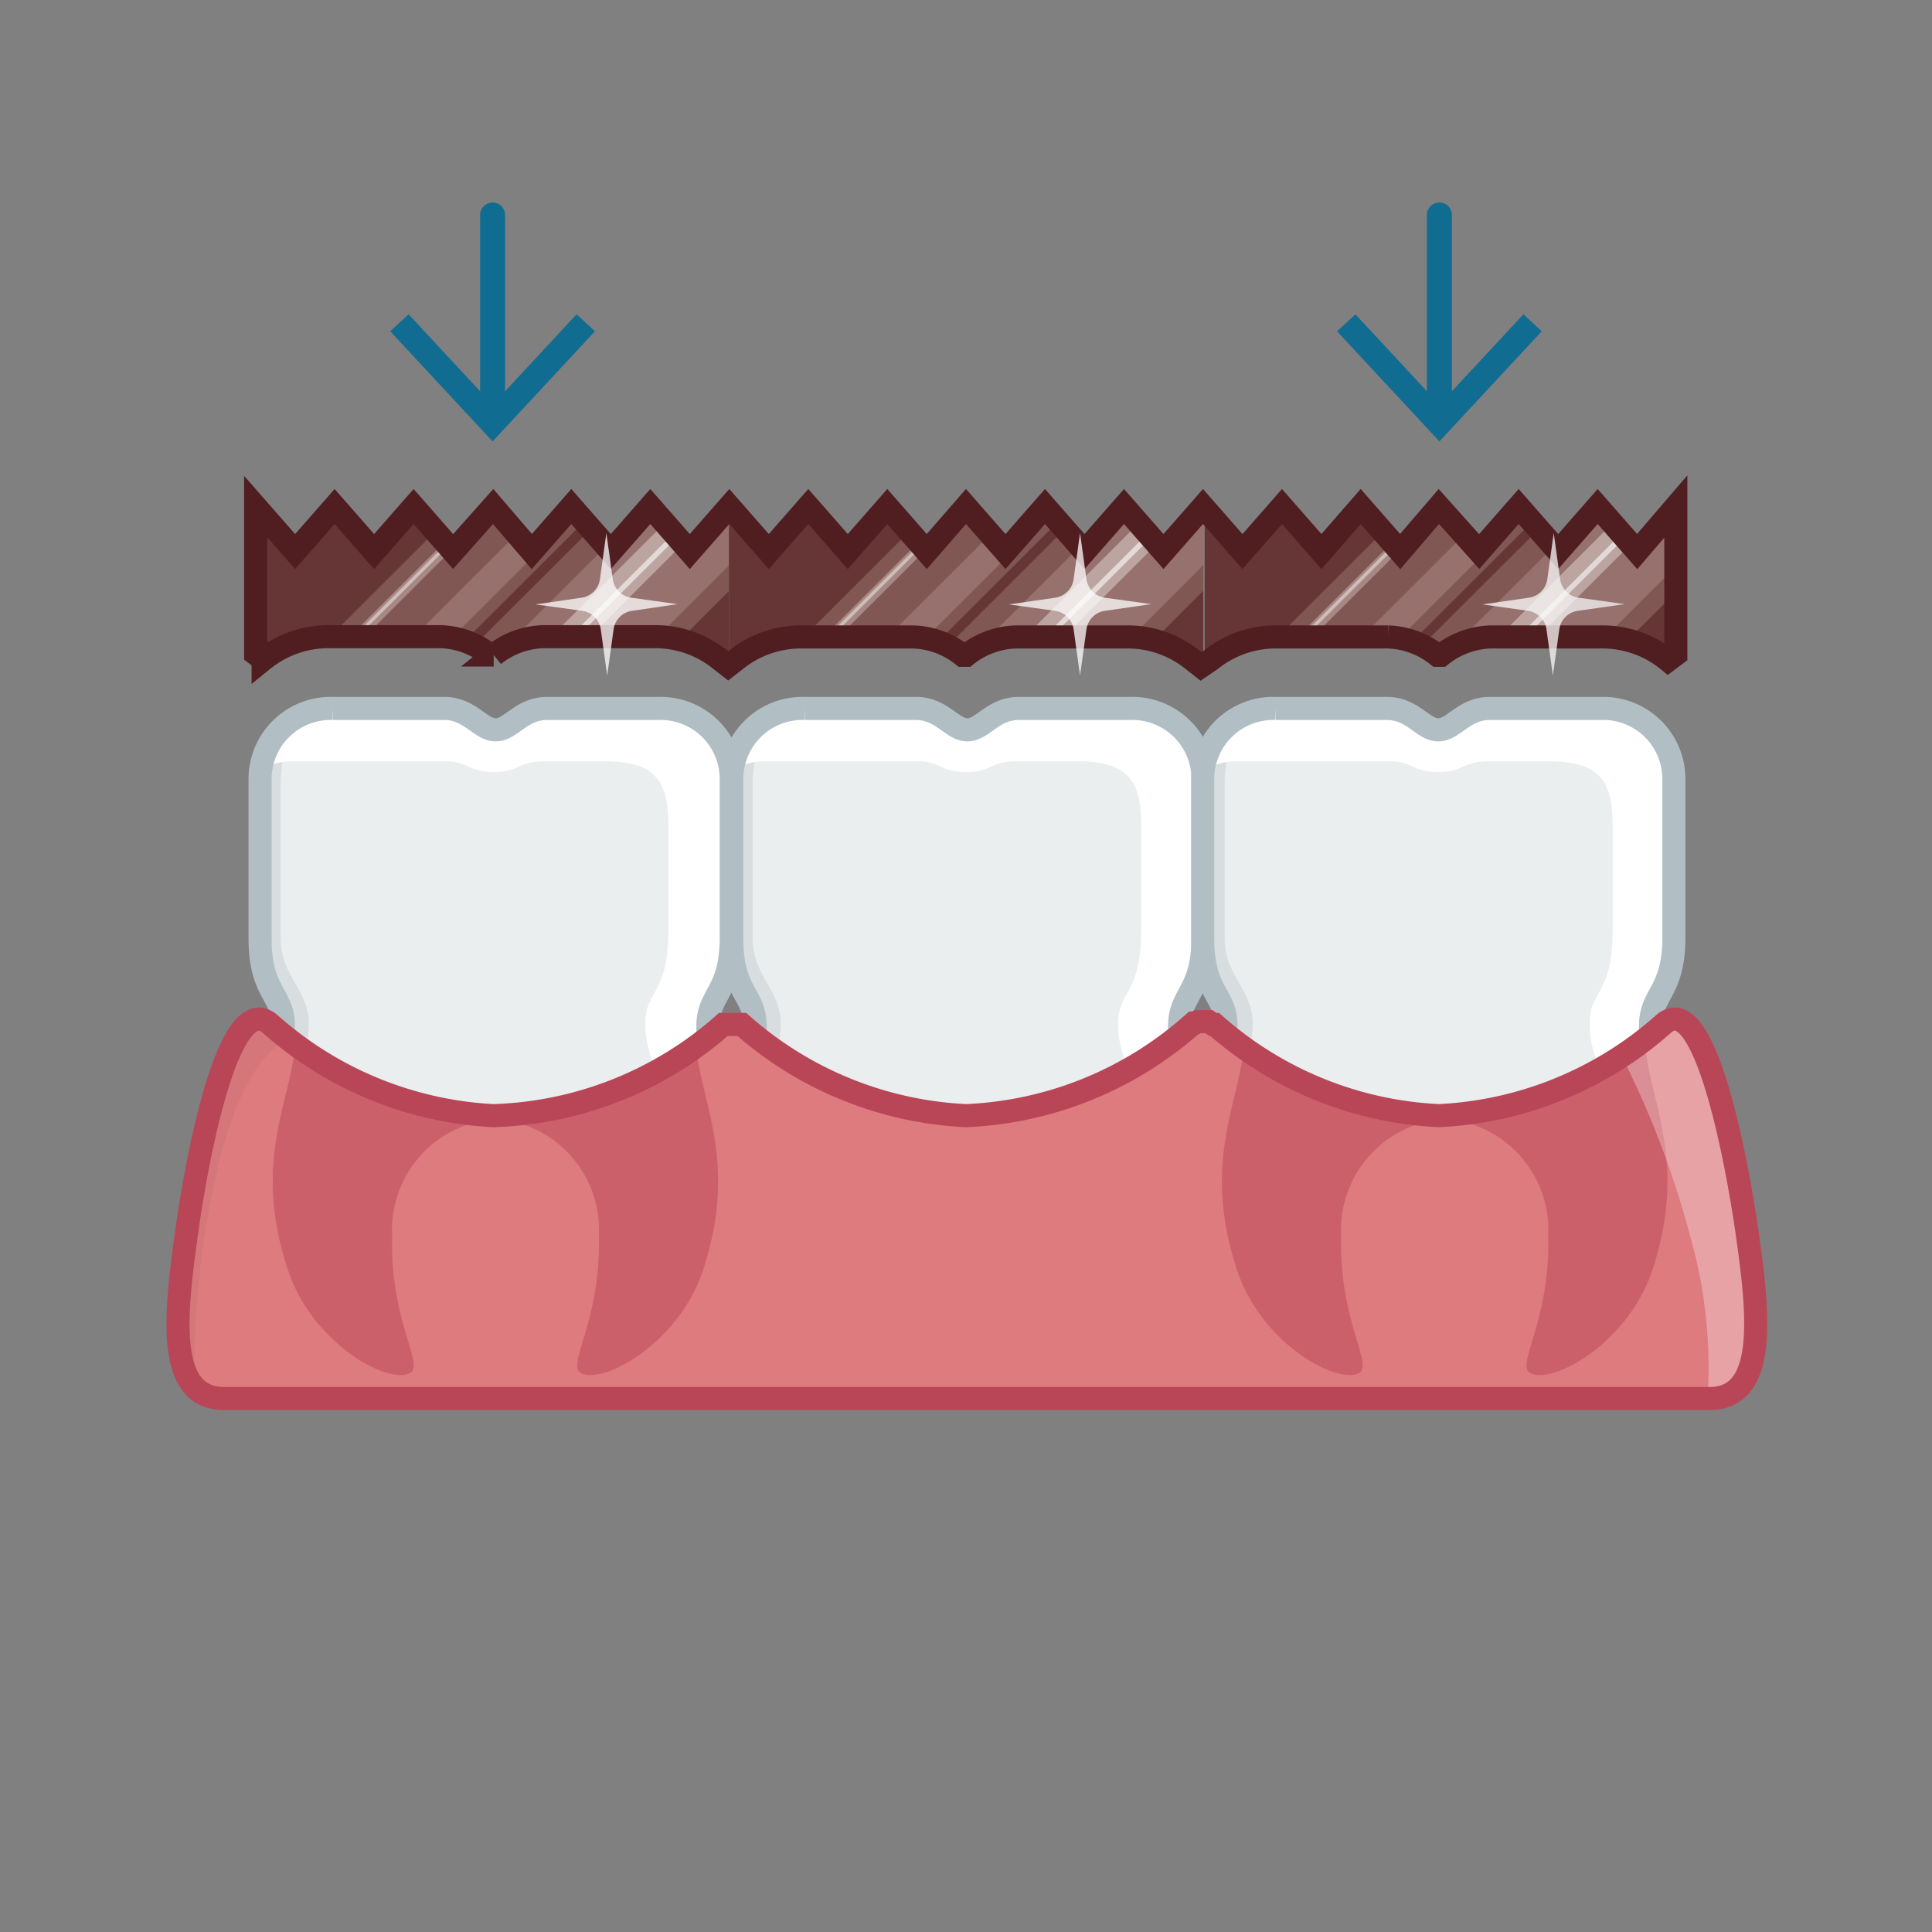 ﻿<svg xmlns="http://www.w3.org/2000/svg" xmlns:xlink="http://www.w3.org/1999/xlink" viewBox="0 0 69.46 69.46"><rect x="0" y="0" width="69.46" height="69.46" fill="#808080" stroke="none"/><defs><style>.cls-1,.cls-19,.cls-23,.cls-27,.cls-8{fill:none;}.cls-2{isolation:isolate;}.cls-3{stroke:#dcddde;stroke-width:1.06px;fill:url(#New_Gradient_Swatch_2);}.cls-19,.cls-27,.cls-3,.cls-8{stroke-miterlimit:10;}.cls-4{fill:url(#New_Gradient_Swatch_2-2);}.cls-5{fill:#eaeeef;}.cls-26,.cls-6{fill:#fff;}.cls-7{fill:#d8dee0;}.cls-8{stroke:#b1bfc4;}.cls-19,.cls-27,.cls-8{stroke-width:0.83px;}.cls-9{clip-path:url(#clip-path);}.cls-10{fill:#653635;}.cls-11{fill:#805753;}.cls-12{fill:#96716d;}.cls-13{fill:#bca4a0;}.cls-14{fill:#a78884;}.cls-15{fill:#e3dad8;}.cls-16{fill:#cebcb9;}.cls-17{clip-path:url(#clip-path-2);}.cls-18{clip-path:url(#clip-path-3);}.cls-19{stroke:#501e20;}.cls-20{fill:#dd7b7f;}.cls-21{opacity:0.5;}.cls-21,.cls-25{mix-blend-mode:multiply;}.cls-22{fill:#b94656;}.cls-23{stroke:#116c91;stroke-linecap:round;stroke-linejoin:round;stroke-width:0.9px;}.cls-24{fill:#116c91;}.cls-25{fill:#181a1d;opacity:0.05;}.cls-26{opacity:0.3;}.cls-27{stroke:#b94656;}.cls-28{opacity:0.75;}.cls-29{fill:url(#New_Gradient_Swatch_2-3);}</style><linearGradient id="New_Gradient_Swatch_2" x1="34.73" y1="45.42" x2="34.73" y2="62.25" gradientUnits="userSpaceOnUse"><stop offset="0" stop-color="#fff" /><stop offset="1" stop-color="#f2f2f2" /></linearGradient><linearGradient id="New_Gradient_Swatch_2-2" x1="36" y1="24.22" x2="36" y2="7.14" xlink:href="#New_Gradient_Swatch_2" /><clipPath id="clip-path" transform="translate(-1.27 -1.27)"><path class="cls-1" d="M13.11,24.17h4a3,3,0,0,1,1.79.66l.07,0,.06,0a3,3,0,0,1,1.79-.66h4a3.71,3.71,0,0,1,2.66,1.09V19.49h0l-1.42,1.63-1.42-1.63-1.42,1.63-1.42-1.63-1.42,1.63L19,19.49l-1.42,1.63-1.42-1.63-1.42,1.63-1.42-1.63-1.42,1.63-1.42-1.63h0v5.76A3.71,3.71,0,0,1,13.11,24.17Z" /></clipPath><clipPath id="clip-path-2" transform="translate(-1.27 -1.27)"><path class="cls-1" d="M30.16,24.17h4a3,3,0,0,1,1.79.66l.07,0,.06,0a3,3,0,0,1,1.79-.66h4a3.71,3.71,0,0,1,2.66,1.09V19.49h0l-1.42,1.63-1.42-1.63-1.42,1.63-1.42-1.63-1.42,1.63L36,19.49l-1.42,1.63-1.42-1.63-1.42,1.63-1.42-1.63-1.42,1.63-1.42-1.63h0v5.76A3.71,3.71,0,0,1,30.16,24.17Z" /></clipPath><clipPath id="clip-path-3" transform="translate(-1.27 -1.27)"><path class="cls-1" d="M47.2,24.17h4a3,3,0,0,1,1.79.66l.07,0,.06,0a3,3,0,0,1,1.79-.66h4a3.71,3.71,0,0,1,2.66,1.09V19.49h0l-1.42,1.63-1.42-1.63-1.42,1.63-1.42-1.63-1.42,1.63-1.42-1.63-1.42,1.63-1.42-1.63-1.42,1.63-1.42-1.63L46,21.12l-1.42-1.63h0v5.76A3.71,3.71,0,0,1,47.2,24.17Z" /></clipPath><linearGradient id="New_Gradient_Swatch_2-3" x1="54.57" y1="23" x2="59.68" y2="23" xlink:href="#New_Gradient_Swatch_2" /></defs><title>D6792_crown_full_cast_noble_metal</title><g class="cls-2"><g id="D6792_-_crown_full_cast_noble_metal" data-name="D6792 - crown, full cast noble metal"><path class="cls-5" d="M40,45.86c.09,3.16-1.24,4.91-.7,5.21.84.47,3.73-1.12,4.66-3.92,1.46-4.38-.28-6.71-.28-9,0-1.15.84-1.21.84-3.17V29.26a2.54,2.54,0,0,0-2.62-2.52h-4c-.93,0-1.3.77-1.85.77s-.92-.77-1.85-.77h-4a2.54,2.54,0,0,0-2.62,2.52V35c0,2,.84,2,.84,3.17,0,2.24-1.74,4.58-.28,9,.93,2.8,3.82,4.38,4.66,3.92.55-.3-.79-2.05-.7-5.21.08-2.74,1.93-4.47,4-4.47S39.88,43.12,40,45.86Z" transform="translate(-1.27 -1.27)" /><path class="cls-6" d="M36.71,41.47v-.34s-4.23-.82-5.73,2.77c-1.25,3,.47,6,1.66,7.22l.09,0c.55-.3-.79-2.05-.7-5.21.08-2.74,1.93-4.47,4-4.47A3.57,3.57,0,0,1,36.71,41.47Z" transform="translate(-1.27 -1.27)" /><path class="cls-7" d="M29.33,48.35a9.88,9.88,0,0,1-1-5c0-1.52.86-3.52,1-5s-1-1.86-1-3.38V29.4a5.74,5.74,0,0,1,.54-2.32,2.45,2.45,0,0,0-1.3,2.18V35c0,2,.84,2,.84,3.17,0,2.24-1.74,4.58-.28,9a6.32,6.32,0,0,0,3.83,3.92A6.53,6.53,0,0,1,29.33,48.35Z" transform="translate(-1.27 -1.27)" /><path class="cls-6" d="M43.93,47.16c1.46-4.38-.28-6.71-.28-9,0-1.15.84-1.21.84-3.17V29.26a2.54,2.54,0,0,0-2.62-2.52h-4c-.93,0-1.3.77-1.85.77s-.92-.77-1.85-.77h-4A2.55,2.55,0,0,0,27.53,29a2.33,2.33,0,0,1,1.33-.36h5.47c.67,0,.81.39,1.68.39s.89-.39,1.81-.39H40c1.93,0,2.3.8,2.3,2.36v3.68c0,2.39-.83,2.16-.83,3.4s.55,1.38.92,4.92c.24,2.35-1.1,6-3,7.44l-.18.16c0,.22,0,.37.12.43C40.1,51.55,43,50,43.93,47.16Z" transform="translate(-1.27 -1.27)" /><path class="cls-7" d="M39.29,50.61a16.27,16.27,0,0,0,1-2.41,6.58,6.58,0,0,0-.32-5,4.08,4.08,0,0,0-3.5-2.09l0,.32A4.3,4.3,0,0,1,40,45.86a13.67,13.67,0,0,1-.76,4.51Z" transform="translate(-1.27 -1.27)" /><path class="cls-8" d="M40,45.86c.09,3.16-1.24,4.91-.7,5.21.84.47,3.73-1.12,4.66-3.92,1.46-4.38-.28-6.71-.28-9,0-1.15.84-1.21.84-3.17V29.26a2.54,2.54,0,0,0-2.62-2.52h-4c-.93,0-1.3.77-1.85.77s-.92-.77-1.85-.77h-4a2.54,2.54,0,0,0-2.62,2.52V35c0,2,.84,2,.84,3.17,0,2.24-1.74,4.58-.28,9,.93,2.8,3.82,4.38,4.66,3.92.55-.3-.79-2.05-.7-5.21.08-2.74,1.93-4.47,4-4.47S39.88,43.12,40,45.86Z" transform="translate(-1.27 -1.27)" /><g class="cls-9"><polygon class="cls-10" points="5.22 21.75 17.19 33.69 29.15 21.75 17.19 9.81 5.22 21.75" /><polygon class="cls-11" points="11.87 28.38 15.47 31.98 27.43 20.03 23.83 16.44 11.87 28.38" /><polygon class="cls-12" points="12.45 28.96 15.01 31.52 26.97 19.57 24.41 17.02 12.45 28.96" /><polygon class="cls-11" points="9.12 25.63 11.61 28.13 23.57 16.19 21.07 13.69 9.12 25.63" /><polygon class="cls-13" points="13.09 29.6 13.79 30.3 25.75 18.36 25.05 17.66 13.09 29.6" /><polygon class="cls-12" points="10.62 27.14 11.32 27.84 23.29 15.9 22.58 15.2 10.62 27.14" /><polygon class="cls-14" points="9.47 25.99 9.74 26.26 21.7 14.32 21.43 14.05 9.47 25.99" /><polygon class="cls-15" points="13.43 29.95 13.56 30.08 25.52 18.14 25.39 18 13.43 29.95" /><polygon class="cls-16" points="9.53 26.05 9.62 26.13 21.58 14.19 21.49 14.11 9.53 26.05" /></g><g class="cls-17"><polygon class="cls-10" points="22.27 21.75 34.23 33.69 46.19 21.75 34.23 9.81 22.27 21.75" /><polygon class="cls-11" points="28.91 28.38 32.51 31.98 44.47 20.03 40.87 16.44 28.91 28.38" /><polygon class="cls-12" points="29.49 28.96 32.05 31.52 44.01 19.57 41.45 17.02 29.49 28.96" /><polygon class="cls-11" points="26.16 25.63 28.65 28.13 40.61 16.19 38.12 13.69 26.16 25.63" /><polygon class="cls-13" points="30.13 29.6 30.83 30.3 42.79 18.36 42.09 17.66 30.13 29.6" /><polygon class="cls-12" points="27.66 27.14 28.37 27.84 40.33 15.9 39.62 15.2 27.66 27.14" /><polygon class="cls-14" points="26.51 25.99 26.78 26.26 38.74 14.32 38.47 14.05 26.51 25.99" /><polygon class="cls-15" points="30.48 29.95 30.61 30.08 42.57 18.14 42.44 18 30.48 29.95" /><polygon class="cls-16" points="26.57 26.05 26.66 26.13 38.62 14.19 38.53 14.11 26.57 26.05" /></g><g class="cls-18"><polygon class="cls-10" points="39.31 21.75 51.27 33.69 63.23 21.75 51.27 9.81 39.31 21.75" /><polygon class="cls-11" points="45.95 28.38 49.55 31.98 61.51 20.03 57.91 16.44 45.95 28.38" /><polygon class="cls-12" points="46.53 28.96 49.09 31.52 61.05 19.57 58.49 17.02 46.53 28.96" /><polygon class="cls-11" points="43.2 25.63 45.7 28.13 57.66 16.19 55.16 13.69 43.2 25.63" /><polygon class="cls-13" points="47.17 29.6 47.87 30.3 59.84 18.36 59.13 17.66 47.17 29.6" /><polygon class="cls-12" points="44.71 27.14 45.41 27.84 57.37 15.9 56.67 15.2 44.71 27.14" /><polygon class="cls-14" points="43.55 25.99 43.83 26.26 55.79 14.32 55.52 14.05 43.55 25.99" /><polygon class="cls-15" points="47.52 29.95 47.65 30.08 59.61 18.14 59.48 18 47.52 29.95" /><polygon class="cls-16" points="43.61 26.05 43.7 26.13 55.66 14.19 55.57 14.11 43.61 26.05" /></g><path class="cls-19" d="M44.79,25a3.73,3.73,0,0,1,2.38-.83h4a3,3,0,0,1,1.78.66l.07,0,.06,0a3,3,0,0,1,1.78-.66h4a3.72,3.72,0,0,1,2.38.84l.28-.21V19.48h0L60.13,21.1l-1.42-1.62L57.29,21.1l-1.42-1.62L54.45,21.1,53,19.48,51.61,21.1l-1.42-1.62L48.78,21.1l-1.42-1.62L45.94,21.1l-1.42-1.62L43.1,21.1l-1.42-1.62L40.26,21.1l-1.42-1.62L37.42,21.1,36,19.48,34.59,21.1l-1.42-1.62L31.75,21.1l-1.42-1.62L28.91,21.1l-1.42-1.62L26.07,21.1l-1.42-1.62L23.23,21.1l-1.42-1.62L20.39,21.1,19,19.48,17.56,21.1l-1.42-1.62L14.72,21.1,13.3,19.48,11.88,21.1l-1.42-1.62h0v5.3l.27.21a3.73,3.73,0,0,1,2.38-.83h4a3,3,0,0,1,1.78.66l.07,0,.06,0a3,3,0,0,1,1.78-.66h4a3.72,3.72,0,0,1,2.38.84l.27.21.27-.21a3.73,3.73,0,0,1,2.38-.83h4a3,3,0,0,1,1.78.66l.07,0,.06,0a3,3,0,0,1,1.78-.66h4a3.72,3.72,0,0,1,2.38.84l.28.22Z" transform="translate(-1.27 -1.27)" /><path class="cls-5" d="M23,45.86c.09,3.16-1.24,4.91-.7,5.21C23.13,51.55,26,50,27,47.16c1.46-4.38-.28-6.71-.28-9,0-1.15.84-1.21.84-3.17V29.26a2.54,2.54,0,0,0-2.62-2.52h-4c-.93,0-1.3.77-1.85.77s-.92-.77-1.85-.77h-4a2.54,2.54,0,0,0-2.62,2.52V35c0,2,.84,2,.84,3.17,0,2.24-1.74,4.58-.28,9,.93,2.8,3.82,4.38,4.66,3.92.55-.3-.79-2.05-.7-5.21.08-2.74,1.93-4.47,4-4.47S22.91,43.12,23,45.86Z" transform="translate(-1.27 -1.27)" /><path class="cls-6" d="M19.74,41.47v-.34s-4.23-.82-5.73,2.77c-1.25,3,.47,6,1.66,7.22l.09,0c.55-.3-.79-2.05-.7-5.21.08-2.74,1.93-4.47,4-4.47A3.57,3.57,0,0,1,19.74,41.47Z" transform="translate(-1.27 -1.27)" /><path class="cls-7" d="M12.36,48.35a9.88,9.88,0,0,1-1-5c0-1.52.86-3.52,1-5s-1-1.86-1-3.38V29.4a5.74,5.74,0,0,1,.54-2.32,2.45,2.45,0,0,0-1.3,2.18V35c0,2,.84,2,.84,3.17,0,2.24-1.74,4.58-.28,9a6.32,6.32,0,0,0,3.83,3.92A6.53,6.53,0,0,1,12.36,48.35Z" transform="translate(-1.27 -1.27)" /><path class="cls-6" d="M27,47.16c1.46-4.38-.28-6.71-.28-9,0-1.15.84-1.21.84-3.17V29.26a2.54,2.54,0,0,0-2.62-2.52h-4c-.93,0-1.3.77-1.85.77s-.92-.77-1.85-.77h-4A2.55,2.55,0,0,0,10.55,29a2.33,2.33,0,0,1,1.33-.36h5.47c.67,0,.81.39,1.68.39s.89-.39,1.81-.39H23c1.93,0,2.3.8,2.3,2.36v3.68c0,2.39-.83,2.16-.83,3.4s.55,1.38.92,4.92c.24,2.35-1.1,6-3,7.44l-.18.16c0,.22,0,.37.12.43C23.13,51.55,26,50,27,47.16Z" transform="translate(-1.27 -1.27)" /><path class="cls-7" d="M22.32,50.61a16.27,16.27,0,0,0,1-2.41,6.58,6.58,0,0,0-.32-5,4.08,4.08,0,0,0-3.5-2.09l0,.32A4.3,4.3,0,0,1,23,45.86a13.67,13.67,0,0,1-.76,4.51Z" transform="translate(-1.27 -1.27)" /><path class="cls-8" d="M23,45.86c.09,3.16-1.24,4.91-.7,5.21C23.13,51.55,26,50,27,47.16c1.46-4.38-.28-6.71-.28-9,0-1.15.84-1.21.84-3.17V29.26a2.54,2.54,0,0,0-2.62-2.52h-4c-.93,0-1.3.77-1.85.77s-.92-.77-1.85-.77h-4a2.54,2.54,0,0,0-2.62,2.52V35c0,2,.84,2,.84,3.17,0,2.24-1.74,4.58-.28,9,.93,2.8,3.82,4.38,4.66,3.92.55-.3-.79-2.05-.7-5.21.08-2.74,1.93-4.47,4-4.47S22.91,43.12,23,45.86Z" transform="translate(-1.27 -1.27)" /><path class="cls-5" d="M56.93,45.86c.09,3.16-1.24,4.91-.7,5.21.84.47,3.73-1.12,4.66-3.92,1.46-4.38-.28-6.71-.28-9,0-1.15.84-1.21.84-3.17V29.26a2.54,2.54,0,0,0-2.62-2.52h-4c-.93,0-1.3.77-1.85.77s-.92-.77-1.85-.77h-4a2.54,2.54,0,0,0-2.62,2.52V35c0,2,.84,2,.84,3.17,0,2.24-1.74,4.58-.28,9,.93,2.8,3.82,4.38,4.66,3.92.55-.3-.79-2.05-.7-5.21.08-2.74,1.93-4.47,4-4.47S56.85,43.12,56.93,45.86Z" transform="translate(-1.27 -1.27)" /><path class="cls-6" d="M53.69,41.47v-.34s-4.23-.82-5.73,2.77c-1.25,3,.47,6,1.66,7.22l.09,0c.55-.3-.79-2.05-.7-5.21.08-2.74,1.93-4.47,4-4.47A3.57,3.57,0,0,1,53.69,41.47Z" transform="translate(-1.27 -1.27)" /><path class="cls-7" d="M46.3,48.35a9.88,9.88,0,0,1-1-5c0-1.52.86-3.52,1-5s-1-1.86-1-3.38V29.4a5.74,5.74,0,0,1,.54-2.32,2.45,2.45,0,0,0-1.3,2.18V35c0,2,.84,2,.84,3.17,0,2.24-1.74,4.58-.28,9a6.32,6.32,0,0,0,3.83,3.92A6.53,6.53,0,0,1,46.3,48.35Z" transform="translate(-1.27 -1.27)" /><path class="cls-6" d="M60.9,47.16c1.46-4.38-.28-6.71-.28-9,0-1.15.84-1.21.84-3.17V29.26a2.54,2.54,0,0,0-2.62-2.52h-4c-.93,0-1.3.77-1.85.77s-.92-.77-1.85-.77h-4A2.55,2.55,0,0,0,44.5,29a2.33,2.33,0,0,1,1.33-.36h5.47c.67,0,.81.39,1.68.39s.89-.39,1.81-.39h2.16c1.93,0,2.3.8,2.3,2.36v3.68c0,2.39-.83,2.16-.83,3.4s.55,1.38.92,4.92c.24,2.35-1.1,6-3,7.44l-.18.16c0,.22,0,.37.12.43C57.07,51.55,60,50,60.9,47.16Z" transform="translate(-1.27 -1.27)" /><path class="cls-7" d="M56.27,50.61a16.27,16.27,0,0,0,1-2.41,6.58,6.58,0,0,0-.32-5,4.08,4.08,0,0,0-3.5-2.09l0,.32a4.3,4.3,0,0,1,3.39,4.42,13.67,13.67,0,0,1-.76,4.51Z" transform="translate(-1.27 -1.27)" /><path class="cls-8" d="M56.93,45.86c.09,3.16-1.24,4.91-.7,5.21.84.47,3.73-1.12,4.66-3.92,1.46-4.38-.28-6.71-.28-9,0-1.15.84-1.21.84-3.17V29.26a2.54,2.54,0,0,0-2.62-2.52h-4c-.93,0-1.3.77-1.85.77s-.92-.77-1.85-.77h-4a2.54,2.54,0,0,0-2.62,2.52V35c0,2,.84,2,.84,3.17,0,2.24-1.74,4.58-.28,9,.93,2.8,3.82,4.38,4.66,3.92.55-.3-.79-2.05-.7-5.21.08-2.74,1.93-4.47,4-4.47S56.85,43.12,56.93,45.86Z" transform="translate(-1.27 -1.27)" /><path class="cls-20" d="M64.06,45.43c-.46-3.11-1.6-8.62-3-7.33A13.08,13.08,0,0,1,53,41.38a13.08,13.08,0,0,1-8.06-3.28l-.06,0,0,0L44.73,38l0,0-.08,0h-.24l-.08,0,0,0-.09.05,0,0-.06,0A13.08,13.08,0,0,1,36,41.38a13.08,13.08,0,0,1-8.06-3.28l-.05,0,0,0-.08,0,0,0-.08,0h-.24l-.08,0,0,0-.08,0,0,0-.05,0A13.08,13.08,0,0,1,19,41.38,13.08,13.08,0,0,1,11,38.1c-1.42-1.28-2.56,4.22-3,7.33s-.78,6.12,1.33,6.12H62.73C64.83,51.55,64.51,48.54,64.06,45.43Z" transform="translate(-1.27 -1.27)" /><g class="cls-21"><path class="cls-22" d="M11.63,46.95c.88,2.63,3.6,4.12,4.39,3.68.51-.29-.74-1.93-.65-4.9a4,4,0,0,1,3.2-4.16,12.21,12.21,0,0,1-6.68-2.86C11.79,40.76,10.29,42.95,11.63,46.95Z" transform="translate(-1.27 -1.27)" /><path class="cls-22" d="M22.8,45.73c.08,3-1.17,4.62-.65,4.9.79.44,3.51-1.05,4.39-3.68,1.33-4-.17-6.19-.25-8.24a12.2,12.2,0,0,1-6.68,2.86A4,4,0,0,1,22.8,45.73Z" transform="translate(-1.27 -1.27)" /></g><g class="cls-21"><path class="cls-22" d="M45.75,46.95c.88,2.63,3.6,4.12,4.39,3.68.51-.29-.74-1.93-.65-4.9a4,4,0,0,1,3.2-4.16A12.21,12.21,0,0,1,46,38.71C45.92,40.76,44.42,42.95,45.75,46.95Z" transform="translate(-1.27 -1.27)" /><path class="cls-22" d="M56.93,45.73c.08,3-1.17,4.62-.65,4.9.79.44,3.51-1.05,4.39-3.68,1.33-4-.17-6.19-.25-8.24a12.2,12.2,0,0,1-6.68,2.86A4,4,0,0,1,56.93,45.73Z" transform="translate(-1.27 -1.27)" /></g><line class="cls-23" x1="17.71" y1="7.73" x2="17.71" y2="14.89" /><polygon class="cls-24" points="14.03 11.91 14.69 11.3 17.71 14.55 20.73 11.3 21.39 11.91 17.71 15.87 14.03 11.91" /><line class="cls-23" x1="51.75" y1="7.73" x2="51.75" y2="14.89" /><polygon class="cls-24" points="48.07 11.91 48.73 11.3 51.75 14.55 54.77 11.3 55.43 11.91 51.75 15.87 48.07 11.91" /><path class="cls-25" d="M9,43.71c.36-1.89,1.3-4.51,2.62-5.08-.24-.19-.46-.37-.65-.54-1.42-1.28-2.56,4.22-3,7.33-.36,2.46-.63,4.86.31,5.75A29.72,29.72,0,0,1,9,43.71Z" transform="translate(-1.27 -1.27)" /><path class="cls-26" d="M62.73,51.55c2.11,0,1.79-3,1.33-6.12s-1.6-8.62-3-7.33a12.27,12.27,0,0,1-1.49,1.13A33,33,0,0,1,62,45.58a17.35,17.35,0,0,1,.66,6Z" transform="translate(-1.27 -1.27)" /><path class="cls-27" d="M64.06,45.43c-.46-3.11-1.6-8.62-3-7.33A13.08,13.08,0,0,1,53,41.38a13.08,13.08,0,0,1-8.06-3.28l-.06,0,0,0L44.73,38l0,0-.08,0h-.24l-.08,0,0,0-.09.05,0,0-.06,0A13.08,13.08,0,0,1,36,41.38a13.08,13.08,0,0,1-8.06-3.28l-.05,0,0,0-.08,0,0,0-.08,0h-.24l-.08,0,0,0-.08,0,0,0-.05,0A13.08,13.08,0,0,1,19,41.38,13.08,13.08,0,0,1,11,38.1c-1.42-1.28-2.56,4.22-3,7.33s-.78,6.12,1.33,6.12H62.73C64.83,51.55,64.51,48.54,64.06,45.43Z" transform="translate(-1.27 -1.27)" /><g class="cls-28"><path class="cls-6" d="M22.17,22.76a.78.78,0,0,0,.67-.67l.23-1.66.23,1.66a.78.78,0,0,0,.67.67l1.66.23L24,23.23a.78.78,0,0,0-.67.67l-.23,1.66-.23-1.66a.78.78,0,0,0-.67-.67L20.52,23Z" transform="translate(-1.27 -1.27)" /></g><g class="cls-28"><path class="cls-29" d="M56.23,22.76a.78.78,0,0,0,.67-.67l.23-1.66.23,1.66a.78.78,0,0,0,.67.67l1.66.23L58,23.23a.78.78,0,0,0-.67.67l-.23,1.66-.23-1.66a.78.78,0,0,0-.67-.67L54.57,23Z" transform="translate(-1.27 -1.27)" /></g><g class="cls-28"><path class="cls-6" d="M39.2,22.76a.78.78,0,0,0,.67-.67l.23-1.66.23,1.66a.78.78,0,0,0,.67.67l1.66.23L41,23.23a.78.78,0,0,0-.67.67l-.23,1.66-.23-1.66a.78.78,0,0,0-.67-.67L37.54,23Z" transform="translate(-1.27 -1.27)" /></g></g></g></svg>